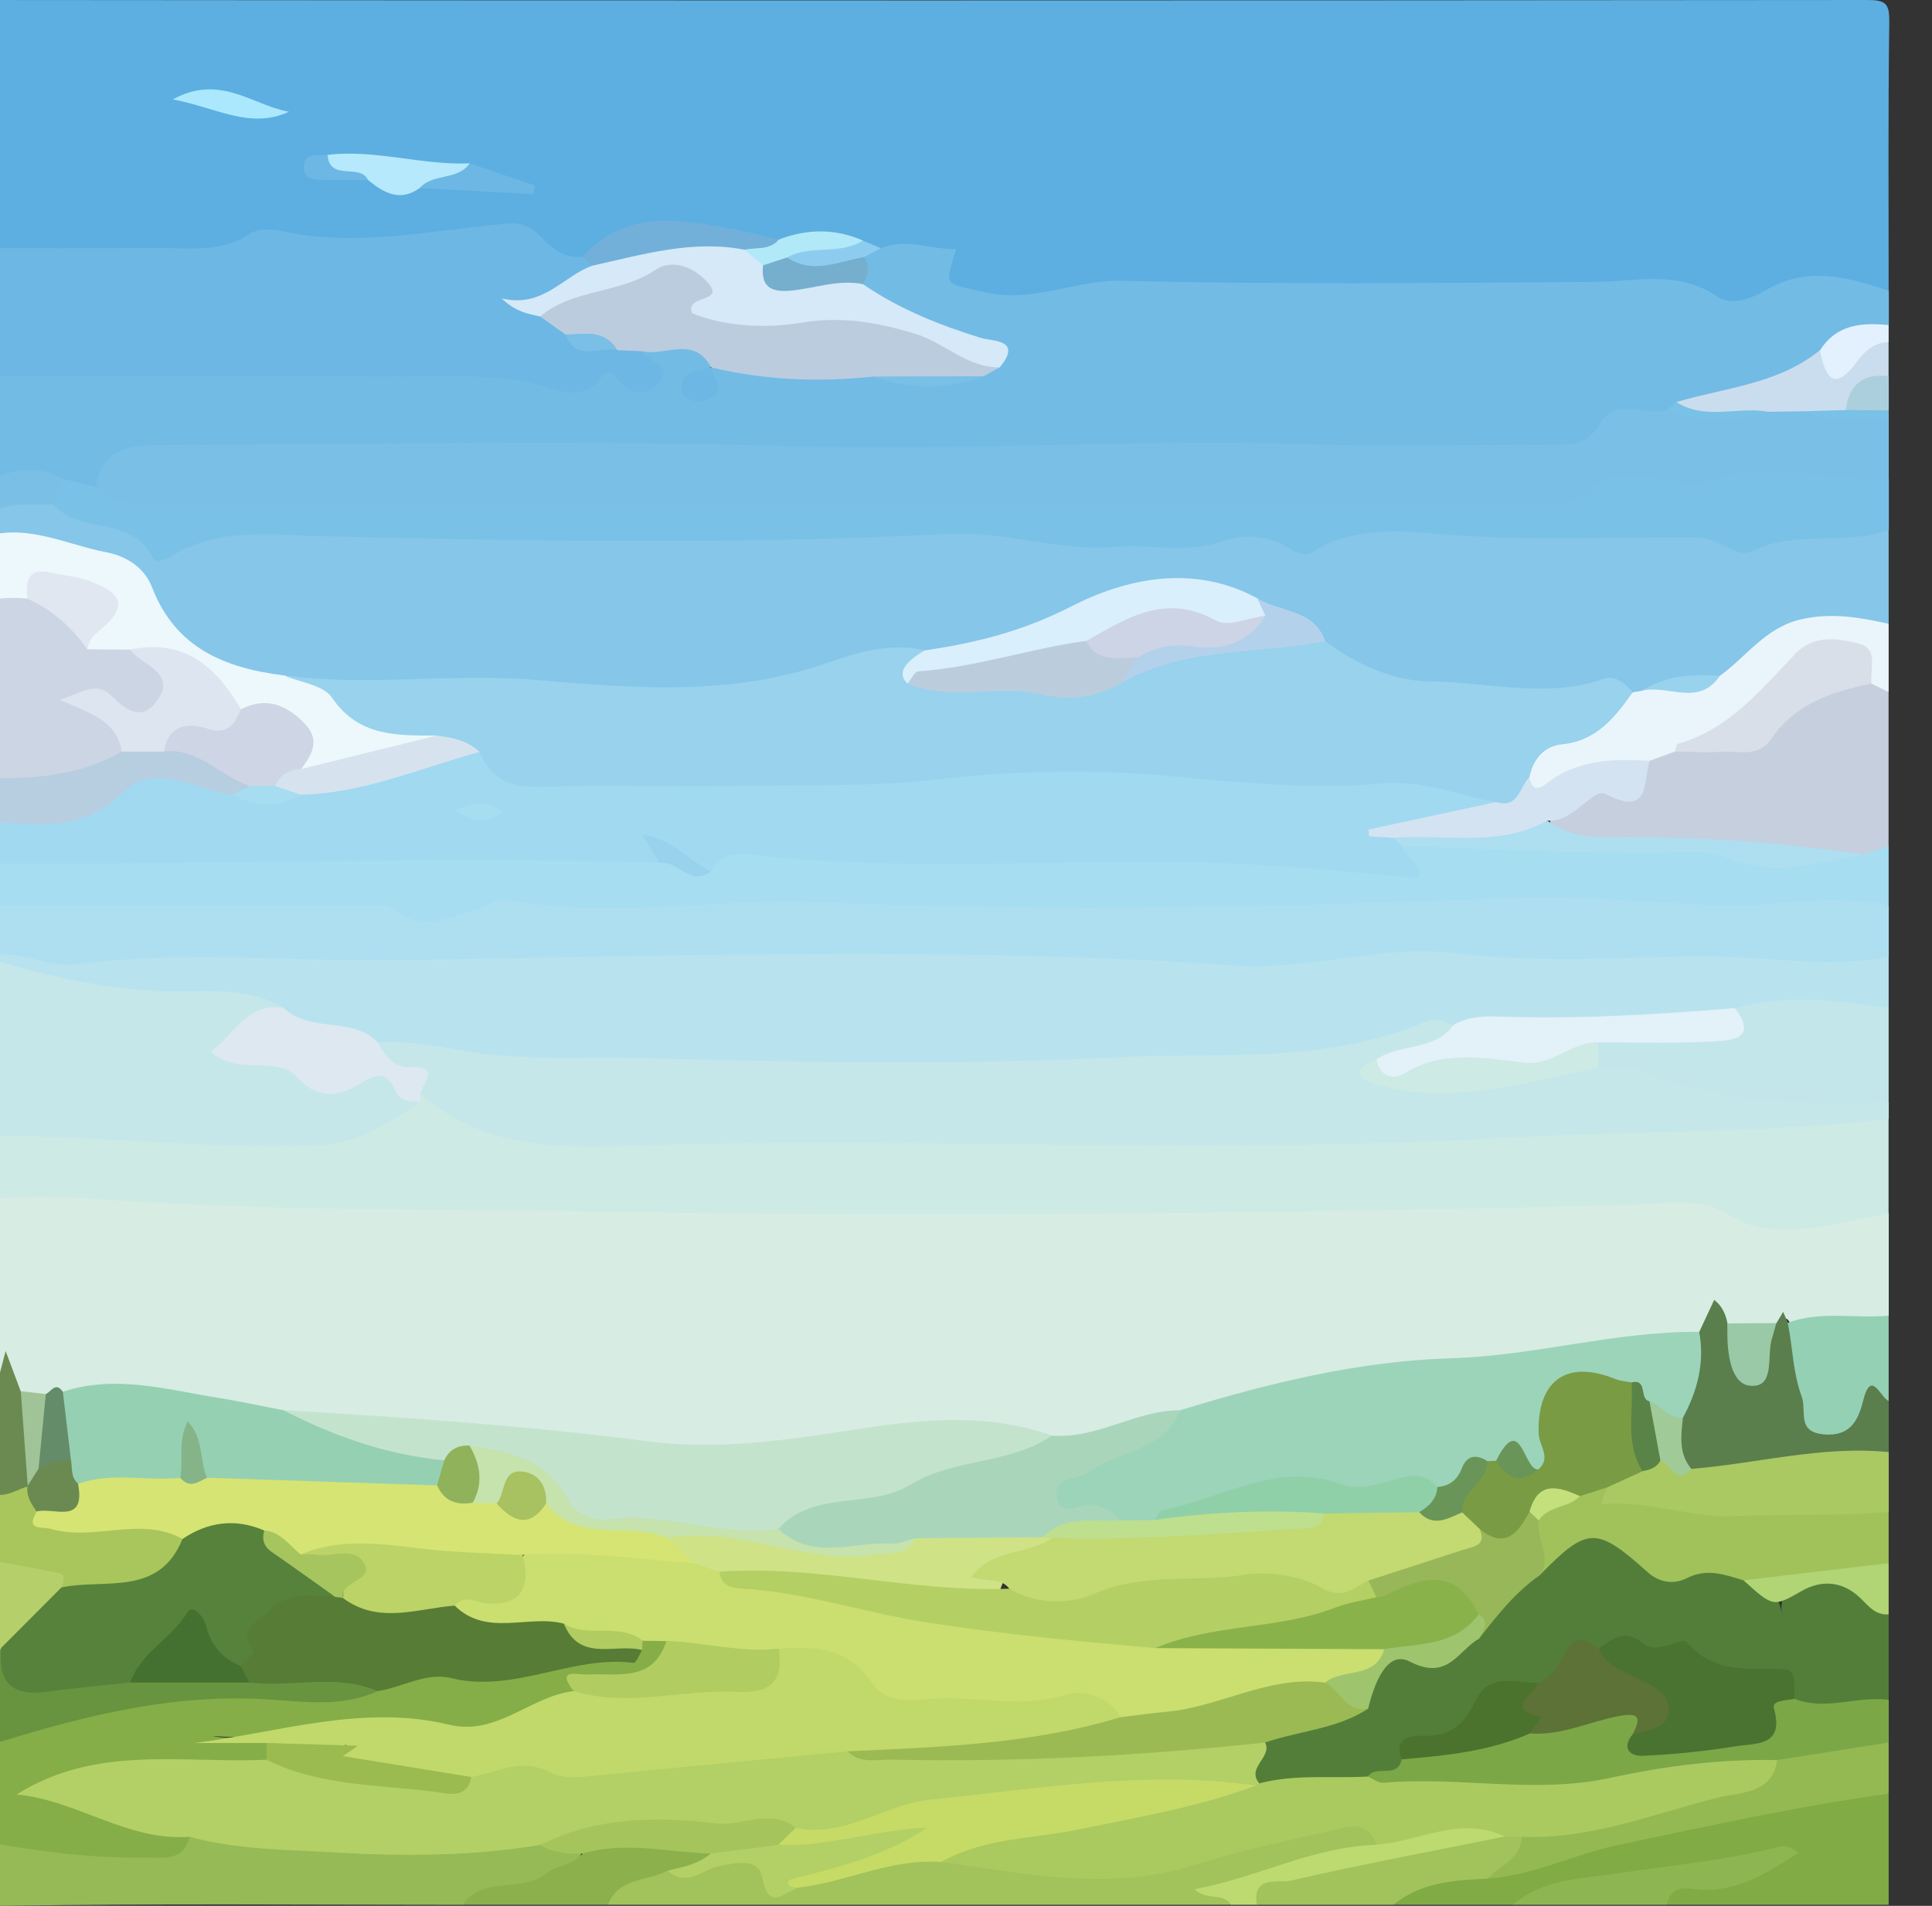 <?xml version="1.0" encoding="UTF-8"?>
<svg id="Layer_1" data-name="Layer 1" xmlns="http://www.w3.org/2000/svg" viewBox="5 0 226 223">
  <rect x="5" y="0" width="226" height="223" fill="#333333" stroke="none"/>
  <defs>
    <style>
      .cls-1 {
        fill: #9bba50;
      }

      .cls-1, .cls-2, .cls-3, .cls-4, .cls-5, .cls-6, .cls-7, .cls-8, .cls-9, .cls-10, .cls-11, .cls-12, .cls-13, .cls-14, .cls-15, .cls-16, .cls-17, .cls-18, .cls-19, .cls-20, .cls-21, .cls-22, .cls-23, .cls-24, .cls-25, .cls-26, .cls-27, .cls-28, .cls-29, .cls-30, .cls-31, .cls-32, .cls-33, .cls-34, .cls-35, .cls-36, .cls-37, .cls-38, .cls-39, .cls-40, .cls-41, .cls-42, .cls-43, .cls-44, .cls-45, .cls-46, .cls-47, .cls-48, .cls-49, .cls-50, .cls-51, .cls-52, .cls-53, .cls-54, .cls-55, .cls-56, .cls-57, .cls-58, .cls-59, .cls-60, .cls-61, .cls-62, .cls-63, .cls-64, .cls-65, .cls-66, .cls-67, .cls-68, .cls-69, .cls-70, .cls-71, .cls-72, .cls-73, .cls-74, .cls-75, .cls-76, .cls-77, .cls-78, .cls-79, .cls-80, .cls-81, .cls-82, .cls-83, .cls-84, .cls-85, .cls-86, .cls-87, .cls-88, .cls-89, .cls-90, .cls-91, .cls-92, .cls-93, .cls-94, .cls-95, .cls-96, .cls-97, .cls-98, .cls-99, .cls-100, .cls-101, .cls-102, .cls-103, .cls-104, .cls-105 {
        stroke-width: 0px;
      }

      .cls-2 {
        fill: #b1cc60;
      }

      .cls-3 {
        fill: #5cafe0;
      }

      .cls-4 {
        fill: #abe8fe;
      }

      .cls-5 {
        fill: #8bb04c;
      }

      .cls-6 {
        fill: #80ab45;
      }

      .cls-7 {
        fill: #eaf5fb;
      }

      .cls-8 {
        fill: #bbccdf;
      }

      .cls-9 {
        fill: #b1e9f9;
      }

      .cls-10 {
        fill: #b8e3ee;
      }

      .cls-11 {
        fill: #bbd367;
      }

      .cls-12 {
        fill: #b7cde0;
      }

      .cls-13 {
        fill: #ecf8fc;
      }

      .cls-14 {
        fill: #c4e3cd;
      }

      .cls-15 {
        fill: #79bfe6;
      }

      .cls-16 {
        fill: #5d7236;
      }

      .cls-17 {
        fill: #a2d1b1;
      }

      .cls-18 {
        fill: #72b0d9;
      }

      .cls-19 {
        fill: #a0c497;
      }

      .cls-20 {
        fill: #4b732d;
      }

      .cls-21 {
        fill: #5a8347;
      }

      .cls-22 {
        fill: #9ec56d;
      }

      .cls-23 {
        fill: #689440;
      }

      .cls-24 {
        fill: #84b488;
      }

      .cls-25 {
        fill: #b5d06b;
      }

      .cls-26 {
        fill: #537e3a;
      }

      .cls-27 {
        fill: #bdda71;
      }

      .cls-28 {
        fill: #ccd5e4;
      }

      .cls-29 {
        fill: #76afcd;
      }

      .cls-30 {
        fill: #c5e7e9;
      }

      .cls-31 {
        fill: #bbcddd;
      }

      .cls-32 {
        fill: #56823c;
      }

      .cls-33 {
        fill: #dde5f1;
      }

      .cls-34 {
        fill: #a9d6bb;
      }

      .cls-35 {
        fill: #d6e3ef;
      }

      .cls-36 {
        fill: #8eccef;
      }

      .cls-37 {
        fill: #a2c25b;
      }

      .cls-38 {
        fill: #799b44;
      }

      .cls-39 {
        fill: #c6db66;
      }

      .cls-40 {
        fill: #d5e9f8;
      }

      .cls-41 {
        fill: #cdd4e5;
      }

      .cls-42 {
        fill: #a8c161;
      }

      .cls-43 {
        fill: #b1d575;
      }

      .cls-44 {
        fill: #72bbe5;
      }

      .cls-45 {
        fill: #e3f1f8;
      }

      .cls-46 {
        fill: #6a8a51;
      }

      .cls-47 {
        fill: #cfe286;
      }

      .cls-48 {
        fill: #cbde70;
      }

      .cls-49 {
        fill: #6db7e4;
      }

      .cls-50 {
        fill: #8ab24b;
      }

      .cls-51 {
        fill: #90d0a9;
      }

      .cls-52 {
        fill: #8db652;
      }

      .cls-53 {
        fill: #9ac9a8;
      }

      .cls-54 {
        fill: #ced5e5;
      }

      .cls-55 {
        fill: #a0cb99;
      }

      .cls-56 {
        fill: #95ba56;
      }

      .cls-57 {
        fill: #d7ece2;
      }

      .cls-58 {
        fill: #8fb25b;
      }

      .cls-59 {
        fill: #b5e9fb;
      }

      .cls-60 {
        fill: #648c68;
      }

      .cls-61 {
        fill: #c1d96a;
      }

      .cls-62 {
        fill: #4a7332;
      }

      .cls-63 {
        fill: #a1d9f1;
      }

      .cls-64 {
        fill: #caddee;
      }

      .cls-65 {
        fill: #a5c55c;
      }

      .cls-66 {
        fill: #98d2ed;
      }

      .cls-67 {
        fill: #94d0b4;
      }

      .cls-68 {
        fill: #94b953;
      }

      .cls-69 {
        fill: #457130;
      }

      .cls-70 {
        fill: #b4d1eb;
      }

      .cls-71 {
        fill: #85ae48;
      }

      .cls-72 {
        fill: #b4cf63;
      }

      .cls-73 {
        fill: #aac963;
      }

      .cls-74 {
        fill: #9bba53;
      }

      .cls-75 {
        fill: #d8dfe9;
      }

      .cls-76 {
        fill: #a7ddf0;
      }

      .cls-77 {
        fill: #cdeae5;
      }

      .cls-78 {
        fill: #5a7f4d;
      }

      .cls-79 {
        fill: #7ca747;
      }

      .cls-80 {
        fill: #95d0b2;
      }

      .cls-81 {
        fill: #577c35;
      }

      .cls-82 {
        fill: #c3e07d;
      }

      .cls-83 {
        fill: #a6c55e;
      }

      .cls-84 {
        fill: #9cd4ba;
      }

      .cls-85 {
        fill: #bddf8e;
      }

      .cls-86 {
        fill: #abcfdd;
      }

      .cls-87 {
        fill: #e0e7f0;
      }

      .cls-88 {
        fill: #c3d971;
      }

      .cls-89 {
        fill: #addff1;
      }

      .cls-90 {
        fill: #79c1e6;
      }

      .cls-91 {
        fill: #a9c65c;
      }

      .cls-92 {
        fill: #d6e473;
      }

      .cls-93 {
        fill: #97b759;
      }

      .cls-94 {
        fill: #d4e3f1;
      }

      .cls-95 {
        fill: #c5cfde;
      }

      .cls-96 {
        fill: #85c6e9;
      }

      .cls-97 {
        fill: #d9effc;
      }

      .cls-98 {
        fill: #dde8f1;
      }

      .cls-99 {
        fill: #e2f1fd;
      }

      .cls-100 {
        fill: #c6e2ad;
      }

      .cls-101 {
        fill: #c3e6ea;
      }

      .cls-102 {
        fill: #aaca60;
      }

      .cls-103 {
        fill: #a1c25a;
      }

      .cls-104 {
        fill: #b3d066;
      }

      .cls-105 {
        fill: #6a9558;
      }
    </style>
  </defs>
  <g id="vcGzal">
    <g>
      <path class="cls-3" d="M.24,29.04C.24,20.21.33,11.38.17,2.56.14.41.59,0,2.74,0c73.57.07,147.13.07,220.7,0,2.14,0,2.59.41,2.56,2.56-.14,10.49-.07,20.98-.07,31.47-1.69,1.03-3.51.73-5.33.5-.99-.13-2.11-.68-2.94-.3-10.18,4.57-20.47-.63-30.77.41-10.18,1.02-20.54.06-30.82.27-10.41.21-20.83-.75-31.25,1.1-3.82.68-8.77,1.21-11.03-4.23-.81-1.95-3.27-1.04-4.99-1.37-1.1-.08-2.12-.47-3.15-.82-3.26-1.52-6.56-.84-9.86-.16-3.05.19-5.67-1.51-8.62-1.94-5.41-.78-9.94,1.27-14.43,3.74-8.54-3.72-17.35-1.26-26.08-1.56-13.07-.44-25.93,2.68-38.95,1.25-2.6-.29-5.36.21-7.49-1.88Z"/>
      <path class="cls-57" d="M.24,164.92v-23.98c4.85-4.46,10.74-3.56,16.44-2.92,2.27.26,4.51.93,6.86.94,41.34.19,82.67,1.69,124.01.98,18.25-.31,36.48-1.78,54.74-.6,1.83.12,3.74.04,5.36.9,3.61,1.91,7.27,1.86,11.13,1.05,2.39-.5,4.93-1.2,7.16.65v11.99c-3.47,2.72-7.44,1.75-11.31,1.57-.72-2.51-1.3-.36-1.94.07-1.7,1.02-3.45.98-5.22.27-.84.05-1.53-3.79-2.57-.07-.21.74-1.13,1.08-1.91,1.38-12.67,1.67-25.31,3.54-38.05,4.51-7.37.56-14.17,3.64-21.42,4.66-3.69.23-6.96,2.07-10.52,2.76-1.81.35-3.61.49-5.41-.05-7.23-1.4-14.52-1.35-21.68.05-12.9,2.52-25.65,1.05-38.56-.11-9.52-.86-18.99-2.42-28.58-2.49-3.52.31-6.76-1.01-10.12-1.7-4.99-1.03-10.1-1.1-15.18-1.1-1.2-.57-2.32-.03-3.46.31-1.05.16-2.03,0-2.93-.56-1.33-1.18-1.59-2.64-1.16-4.3-.41,1.7.18,3.71-1.32,5.14-1.33,1.06-2.75,1.49-4.36.65Z"/>
      <path class="cls-44" d="M108.07,29.05c2.95-1.22,5.84.16,8.79.1-1.46,4.52-1.33,3.94,3.36,5.04,5.63,1.31,10.58-1.48,16.06-1.34,18.42.47,36.86.26,55.29.13,4.88-.03,9.75-1.43,14.34,1.74,1.67,1.15,4.04.16,5.72-.81,4.87-2.81,9.56-1.48,14.32.12v4c-2.21,1.87-5.4,2.05-7.39,4.3-1.81,2.15-4.1,3.31-6.9,3.45-3.69.18-6.55,3.23-10.36,3.02-.8.33-1.6.66-2.45.83-1.13.33-2.53.04-3.39.7-6.27,4.84-13.57,3.58-20.62,3.62-13.95.09-27.9-.14-41.85.06-35.16.5-70.32-.36-105.47-.05-3.74.03-7.32.26-10.22,2.99-1.55,1.28-3.26.99-4.99.53-2.6-.67-5.2-.74-7.83-.01-1.43.39-2.93.72-4.23-.45v-12.99c1.83-1.85,4.21-1.8,6.53-1.8,17.62-.03,35.24-.06,52.87,0,5.89.02,11.67,2.23,17.72.49,1.54-.44,2.11-1.07,2.8-2.09,2.94-1.72,5.75-1.96,8.29.74-.13.64.14-.16.12.48-.02.76-.71,1.16-.77,1.84.25-.64.75-1.06,1.28-1.46,5.95-.02,11.88.65,17.84.48,3.83,1.19,7.72.99,11.62.59.64-.34,1.44-.5,1.63-1.37-3.12-2.03-6.59-3.22-9.96-4.63-1.83-.76-3.56-1.57-4.56-3.41-.42-1.31-.37-2.61.15-3.89.55-.81,1.6-.42,2.27-.95Z"/>
      <path class="cls-96" d="M225.93,62.01v10.99c-.24.23-.54.57-.8.53-7.28-1.24-13,1.76-18.07,6.59-3.53.44-7.06.9-10.55,1.72-.51.03-1.01-.03-1.51-.14-6.76.63-13.52.05-20.27-.04-5.55-.07-10.55-2.07-15.2-5.01-1.56-3.86-5.68-3.91-8.59-5.77-8.06-2.38-15.38-.84-22.76,3.1-4.69,2.51-10.13,3.78-15.69,3.47-3.39-.15-6.64.9-9.74,1.83-12.59,3.77-25.32,2.76-38.08,1.82-2.99-.22-5.97-.27-8.96-.27-5.61,0-11.24.87-16.83-.36-7.61,0-13.32-3.51-17.19-9.87-1.5-2.47-3.3-4.15-6.06-4.65-3.81-.69-7.27-3.32-11.49-1.95-.9.29-1.92-.37-2.4-1.41,1.39-4.61,3.01-5.44,9.58-4.93,3.54,1.38,7.24,2.41,10.68,4.01,2.01.93,3.79,1.04,5.71.2,3.47-1.51,7.13-1.5,10.79-1.33,22.42,1.04,44.84.82,67.27.09,10.21-.33,20.48-.27,30.63,1.54,3.77.67,7.68-.52,11.38-.31,9.62.56,19.09-1.67,28.68-.91,6.64.53,13.29.23,19.94.27,8.44.06,16.87,1.01,25.3-.29,1.52-.23,2.99-.02,4.21,1.07Z"/>
      <path class="cls-10" d="M225.93,111.97v5.99c-1.31,1.2-2.9,1.42-4.56,1.19-4.57-.62-9.09-.1-13.61.48-10.88,1.05-21.81,1.01-32.71,1.62-3.66-.77-6.76,1.29-10.1,2.07-10.6,2.48-21.46,2-32.18,2.4-16.74.64-33.53.38-50.3.09-10.86-.19-21.76-.37-32.49-2.46-4.33-1.21-8.86-1.81-12.88-4.03-1.94-1.01-3.94-1.59-6.18-1.44-7.67.52-15.15-.83-22.58-2.48-2.28-.51-5.17-.5-5.4-3.95,1.24-1.91,3.2-1.63,4.96-1.41,8.41,1.05,16.88.29,25.32.69,11.58.55,23.22-.94,34.87-.81,19.46.22,38.93.22,58.4-.01,9.33-.11,18.59.87,27.89,1.06,5.32.11,10.64.21,15.83-1.39,1.75-.54,3.7-.79,5.44-.3,7.88,2.2,15.8,1.42,23.76.75,7.64-.64,15.26.67,22.9.49,1.38-.03,2.6.49,3.62,1.44Z"/>
      <path class="cls-77" d="M225.93,141.94c-2.92.58-5.81,1.34-8.76,1.69-3.4.41-6.56.62-9.96-1.52-3.41-2.15-7.96-1.19-11.98-1.1-39.84.89-79.68,1.49-119.52.76-18.24-.34-36.52-.08-54.7-1.17-7.05-.42-13.86-1.1-20.78.34v-7.99c4.68-3.34,10.03-2.06,14.99-1.61,7.49.69,14.96.4,22.42.77,5.73.28,10.7-1.6,15.58-4.17.51-.38,1.07-.61,1.7-.71,1.03-.08,2.1.06,2.87.65,5.71,4.38,12.33,4.18,19.04,4.14,23.3-.12,46.61-.41,69.9.06,23.26.47,46.43-1.74,69.66-1.63,3.18.02,6.49-2.36,9.53.49v10.99Z"/>
      <path class="cls-63" d="M.24,100.98v-5c1.26-1.27,2.9-1.88,4.54-1.53,5,1.07,9.24-.12,13.48-3,4.41-2.99,9.22-1.39,13.81.23,2.71,1.16,5.45,1.03,8.19.12,6.13-.27,11.5-3.81,17.65-4.04,1.44-.06,2.85-.83,4.34-.17,2.41,2.1,5.26,2.44,8.34,2.51,22.73.46,45.42-1.12,68.13-1.19,9.22-.03,18.49,1.91,27.75.94,4.15-.43,7.87.05,11.59,1.63.62.26,1.17.62,1.66,1.05,1.22,1.81-.31,2.39-1.47,2.79-2.93,1.02-5.83,2.27-9.06,1.96-.16-.02-.4-.15-.47-.09-.53.47.27.25.29.47.66.37,1.16.88,1.63,1.44,2.01,3.84,1.46,5.3-2.06,4.97-20.98-1.95-42-1.12-63.01-1.13-5.3,0-10.54-1.57-15.84-.47-1.31.28-2.57.14-3.81-.44-1.51-.72-2.74-1.75-3.72-3.1.64,1.87-.21,2.9-1.95,3.45-2.12.63-4.29.68-6.44.54-21.71-1.38-43.41.75-65.12.02-2.95-.1-6.05.37-8.48-1.98Z"/>
      <path class="cls-30" d="M225.93,130.95c-15.17,1.69-30.45,1.35-45.65,2.22-32.15,1.83-64.28.04-96.41.74-10.29.22-20.95,1.71-29.72-5.94-1.51-2.12-5.48-2.21-4.97-6.01,3.84-.25,7.55.61,11.32,1.19,6.3.96,12.74.45,19.1.63,18.59.53,37.23.88,55.79-.06,12.1-.61,24.62.83,36.29-4.13,1.23-.52,2.26-.14,3.32.38-.15,4.65-4.95,2.9-6.89,5.04.53,1.86,2.06,1.4,3.27,1.34,7.27-.38,14.47-1.35,21.63-2.72,3.44-.76,6.55.77,9.73,1.53,5.67,1.36,11.34,2.28,17.19,2,2.17-.1,4.33.13,6.01,1.81v2Z"/>
      <path class="cls-15" d="M16.22,57.01c.56-4.48,3.99-4.94,7.38-4.95,24.61-.07,49.23-.6,73.81.14,20.16.61,40.26-.87,60.4-.23,9.63.3,19.28.05,28.93.06,2.19,0,4.03-.07,5.43-2.48,1.77-3.04,5.18-.94,7.79-1.53,4.06.18,8.07-.21,12.01-1.25,1.41-.24,2.81-.23,4.22,0,3.08,1.47,6.92-.28,9.75,2.26v6.99c-2.35,2.24-5.21,1.92-8.01,1.46-3.66-.6-7.26-.63-10.86.39-1.93.55-3.94.8-5.93.39-3.9-.81-7.51-.27-11.11,1.47-3.56,1.72-7.5,1.3-11.3,1.22-19.08-.39-38.17-.11-57.26-.24-24.23-.17-48.48.27-72.72.25-8.13,0-16.24-.52-24.38-.13-2.98.14-6.91.58-8.14-3.8Z"/>
      <path class="cls-89" d="M225.93,111.97c-7.57,1.41-15.14-.21-22.71-.07-9.36.17-18.6.8-28.13-.38-8.16-1.01-16.94,2.04-25.59,1.45-32.53-2.24-65.11-1.14-97.63-.62-12.67.2-25.4-1.16-38.08.48-3.44.45-6.9-1.98-10.55-.85-1,.86-2,.79-3,0v-5.99c2.12-2.1,4.85-1.93,7.5-1.94,9.64-.05,19.29-.39,28.91.07,15.34.72,30.61-.27,45.92-.61,13.89-.3,27.81.71,41.72.52,13.61-.19,27.25-.5,40.83-.2,11.38.25,22.71-2.06,34.15,0,5.44.98,11.24.48,16.88-.33,3.48-.5,7.01-.2,9.79,2.51v5.99Z"/>
      <path class="cls-49" d="M80.12,41.1c.61,1.28,3.74,1.47,2.01,3.63-1.24,1.55-3.18,1.71-4.7-.16-.53-.65-1.35-1.49-1.99-.58-2.24,3.25-5.1,1.61-7.66.99-5.41-1.32-10.86-.92-16.31-.94-17.08-.04-34.16-.02-51.24-.02v-14.99c7.64,0,15.28.05,22.92-.02,3.76-.04,7.6.67,11.11-1.68.95-.63,2.65-.52,3.9-.25,8.85,1.89,17.53-.2,26.27-.93,1.67-.14,2.9.5,3.96,1.65,1.28,1.4,2.72,2.45,4.75,2.24.69.27,1.26.64,1.3,1.48-1.28,2.26-3.62,3.11-5.7,4.32-.13.08-.38,0-.47.1-.4.43.21.14.26.29,1.27.5,2.34,1.24,3.36,2.06,1.61,1.82,3.81,1.08,5.78,1.33,1,.2,1.91.53,2.45,1.47Z"/>
      <path class="cls-76" d="M225.93,105.97c-6.57-1.5-13.14.19-19.71-.02-8.11-.26-16.24-1.22-24.32-.88-27.14,1.14-54.32,1.57-81.43.53-12.18-.46-24.34,1.98-36.46-.36-.81-.16-1.79.67-2.72.95-3.4,1.03-6.68,3.02-10.3.17-.97-.76-2.89-.38-4.38-.38-15.46-.02-30.92-.01-46.37-.01v-5c27.3.38,54.59-.87,81.89,0,2.38-1.95,3.79,1.83,5.98,1.01.99-2.02,2.84-2.18,4.7-1.97,18.7,2.11,37.46.33,56.18,1.02,7.33.27,14.63,1.12,22,1.71.41-1.87-1.66-2.36-1.98-3.75,5.12-.88,10.31-2.19,15.45-1.19,5.14,1,10.22.88,15.29.37,2.58-.26,5.19-.21,7.29.71,5.12,2.23,9.95.42,14.89-.15,1.37-.47,2.73-.79,4,.24v6.99Z"/>
      <path class="cls-90" d="M16.22,57.01c2.21,1.77,4.8,2.01,7.5,2.01,53.64-.01,107.28-.01,160.93,0,2.21,0,4.51.02,6.1-1.6,3.04-3.1,6.51-1.57,9.87-1.28.95.08,2.11,1.01,2.77.69,7.43-3.57,15.05-.55,22.56-.82v5.99c-5.14,1.89-10.84-.1-16.02,2.52-1.68.85-3.91-1.61-6.42-1.64-10.24-.11-20.47.49-30.76-.46-4.29-.4-9.61-.69-13.96,2.03-1.37.86-2.48-.03-3.66-.68-2.33-1.28-4.94-1.2-7.26-.4-4.14,1.43-8.27.26-12.31.61-6.69.58-12.82-1.87-19.69-1.52-24.28,1.26-48.66.84-72.99.28-6.22-.14-12.14-1.08-17.76,2.27-.69.41-1.89,1.01-2.24.26-2.37-5.02-8.6-2.67-11.64-6.28-.75-1.36.05-2.2,1-2.99l3.99,1Z"/>
      <path class="cls-30" d="M.24,111.97c1,0,2,0,3,0,6.51,2.12,13.15,3.6,19.99,3.97,5.05.28,10.26-.77,14.97,1.99-1.07,2.05-4.17,1.99-4.88,5.02,5.33-.37,9.54,4.72,15.45,1.85,2.59-1.26,3.26,3.1,5.4,4.15-3.66,2.37-7.17,4.84-11.86,5.04-14.05.61-28.03-1.44-42.07-1.05v-20.98Z"/>
      <path class="cls-26" d="M225.93,188.9v9.99c-3.46,2.38-7.08,2.8-10.88.89-1.4-2.29-3.24-3.55-6.11-2.84-1.29.32-2.78.32-3.8-.62-3.71-3.38-8.28-2.36-12.6-2.63-3.48-.36-4.52,3.55-7.39,4.26-3.27.03-6.03.89-7.77,4.02-.83,1.5-2.42,2.2-4.13,2.3-1.65.09-2.76.83-3.43,2.31-1.3,2.19-3.66,2.09-5.72,2.66-3.85.27-7.7.87-11.57.32-3.2-1.91-1.21-3.97-.18-6.01,2.98-3.15,7.92-2.08,10.96-5.08,2.35-3.26,4.06-7.49,9.63-4.61,1.06.55,2.57-2.22,4.13-3.13,1.79-3.29,4.52-5.68,7.43-7.92,5.26-5.29,7.69-5.57,13.64-1.27,1.47,1.06,2.91,1.44,4.63,1.22,2.18-.28,4.31-.1,6.28,1,1.84,1.37,4.1,2.38,4.37,5.11-.31-2.92,1.54-4.05,3.92-4.59,4.16-.95,6.44,1.77,8.6,4.63Z"/>
      <path class="cls-71" d="M.24,214.88v-9.99c1.79-2.14,4.26-2.94,6.83-3.7,10.36-3.06,20.89-4.35,31.69-3.82,3.25.16,6.61.57,9.75-.86,3.74-1.43,7.58-1.67,11.6-1.71,6.32-.06,12.64-.87,18.77-2.67.39-.39.84-.69,1.34-.91,1.11-.33,2.15-.26,3.05.55-.8,4.96-2.78,6.32-9.19,5.34-1.81-.28-1.91.2-2.08,1.45-4.91,3.82-10.26,5.73-16.62,4.57-8.17-1.49-16.35.78-25.59-.02,2.82.63,4.64-.42,6.39.47.56.65.66,1.38.41,2.17-2.02,2.37-4.82,1.71-7.38,1.8-5.9.2-11.89-.54-18.13,1.84,5.7,1.54,10.92,3.11,16.04,4.98,1.52,2.41-.21,3.76-1.98,3.9-8.51.64-17.15,1.67-24.9-3.4Z"/>
      <path class="cls-95" d="M225.93,98.98l-3.01,1c-5.67-.38-11.35.96-17.06-.85-4.1-1.3-8.55.09-12.84-.14-2.3-.13-4.68.21-6.67-1.37-.55-4.5,3.5-5.18,6.02-5.87,2.48-.67,3.97-1.71,5.22-3.64.99-.87,2.13-1.38,3.44-1.5,5,.2,9.52-.35,13.42-4.35,2.17-2.22,5.45-3.75,9.03-3.21,1.11.27,1.7,1.2,2.44,1.94v17.98Z"/>
      <path class="cls-56" d="M.24,214.88c7.19,1.49,14.43,2.57,21.78,2.47,1.96-.02,4.46.52,5.15-2.43,1.75-1.29,3.8-1.13,5.73-.92,11.5,1.26,23.01,1.23,34.52.33,1.92.55,3.95.81,5.59,2.11-.36,4.99-4.66,4.41-7.76,5.31-1.96.57-4.24-.3-6.09,1.13-17.98,0-35.95-.17-53.93.12-4.24.07-5.85-.88-5.02-5.12.19-.96.03-1.99.03-2.99Z"/>
      <path class="cls-28" d="M.24,90.98v-19.98c1.9-2.53,4.5-2.77,7.33-2.26,3.55.7,6.03,3.13,8.57,5.43,1.31.51,2.77.3,4.07.84.63.2,1.22.48,1.75.86,2.28,1.62,4.3,3.61,2.43,6.49-1.98,3.04-4.62,2.47-7.09.28,1.54,1.94,3.97,3.68,1.48,6.55-5.85,4.09-11.99,5.18-18.55,1.79Z"/>
      <path class="cls-6" d="M225.93,209.88v12.99h-25.96c-1.2-3.35,1.63-3.14,3.26-3.21,2.35-.1,4.54-.55,5.98-1.15-8.49,1.92-17.98,2.33-27.21,4.36h-13.98c.21-3.41,3.14-3.32,5.34-4.04,1.72-.56,3.55-.72,5.36-.73,8.42-1.55,16.72-3.68,25.01-5.77,7.32-1.84,14.53-4.06,22.2-2.45Z"/>
      <path class="cls-37" d="M149.04,222.87h-72.9c0-4.52,3.61-4.24,6.51-4.9,1.83.33,3.58-.16,5.3-.68,2.87-.88,5.59-1.11,7.39,1.86,1.1,1.82,2.26.4,3.42.35,5.5-1.29,10.81-3.51,16.62-3.08,11.69,1.69,23.31,3.04,34.73-1.78,3.64-1.54,7.75-1.82,11.71-2.13,2.1-.17,4.52-.16,4.65,3.02-.2.44-.43,1-.88,1.12-6.08,1.6-11.92,4.2-17.95,4.62-.97-.45-.55.67-.33.04.06-.18.2-.13.48-.06.9.2,1.48.61,1.27,1.65Z"/>
      <path class="cls-101" d="M225.93,128.95c-10.05.37-19.99.04-29.52-3.82-1.29-.52-2.95-.14-4.43-.18-.87-.85-.92-1.83-.49-2.9,3.26-2.97,7.31-1.03,10.94-1.75,2.02-.4,4.46.33,5.51-2.33,6-1.67,11.99-.97,17.99-.01v10.99Z"/>
      <path class="cls-103" d="M208.95,184.91c-2.18-.66-4.27-1.46-6.64-.25-1.48.75-3.17.55-4.58-.71-6.01-5.39-7.04-5.35-12.62.36-1.39-2.22-2.02-4.54-.96-7.09,1.25-1.94,3.45-2.4,5.29-3.45,1.11-.49,2.25-.77,3.46-.37,8.7,2.42,17.6,2.22,26.5,2.09,2.28-.03,4.68-.55,6.53,1.42v5.99c-5.49,2.14-11.16,2.73-16.98,2.01Z"/>
      <path class="cls-13" d="M20.2,76.01c-1.66-.01-3.31-.02-4.97-.03-.25-.24-.35-.53-.45-.83-.63-1.88,3.47-3.35.44-5.45-2.46-1.7-4.72-.64-7.01.35-2.73-.32-5.36.24-7.97.95v-6.99c.55-.6,1.15-1.08,2.04-.86,5.31-2.23,10.15.51,15.16,1.47,2.44.47,4.48,1.85,5.34,4.08,2.74,7.14,8.53,9.46,15.38,10.32,3.38.5,6.71,1.28,9.3,3.63,2.58,2.33,6.57.7,8.91,3.44-.05.5-.13,1.22-.56,1.29-4.96.9-9.44,3.85-14.68,3.52-.56-.3-1.31-.59-1.27-1.31.3-5.08-3.11-5.73-6.94-5.91-3.97-3-7.33-7.01-12.72-7.66Z"/>
      <path class="cls-79" d="M165.01,207.87c.93-1.43,3.49.33,3.95-2.01.3-.83,1-1.7,1.7-1.58,4.81.82,8.68-2.55,13.22-2.85,3.23.13,6.07-1.6,9.2-1.93,2.22-.24,4.5-.61,4.69,2.68,4.19,2.34,10.83,1.4,13.25-2.1,1.1-1.59,2.03-2.54,3.9-1.3,3.66,1.43,7.35-.37,11.02.11v5c-3.65,3.98-8.67,2.77-13.18,3.49-5.14.17-10.37.6-15.23,1.86-8.89,2.31-17.81.49-26.66,1.36-2.25.22-4.73-.04-5.85-2.73Z"/>
      <path class="cls-78" d="M203.77,155.85c.58-1.25,1.17-2.5,1.75-3.75.88.65,1.35,1.63,1.56,2.76,1.16,1.16,1.59,2.78,2.58,4.43,1.15-1.69,1.56-3.53,3.14-4.47.26-.44.53-.88.79-1.32l.55,1.27c2.91,2.13,2.14,5.64,3.14,8.49.98,2.8,2.09,3.24,3.81.67,1.65-2.48,3.22-4.17,4.85-.01v5.99c-.63.54-1.27,1.27-2.09,1.3-6.79.25-13.41,2.23-20.25,1.98-3.3-1.26-3.43-3.97-3.14-6.87,1.46-3.37,1.82-7.1,3.32-10.47Z"/>
      <path class="cls-7" d="M200.93,87.94c-.98.36-1.97.71-2.95,1.07-3.77,2.02-8.24,1.95-12.02,4.04-1.36.76-2.53-.06-2.94-1.64-.29-2.25.68-4.17,2.61-4.86,3.76-1.35,6.65-4.18,10.35-5.54.34-.06.68-.12,1.02-.17,2.96-1.11,6.38.23,9.17-1.75,3.13-2.25,5.34-5.67,9.53-6.63,3.56-.81,6.86-.22,10.23.53v7.99c-.67-.33-1.34-.66-2.01-.99-3.61-4.03-7-4.71-9.73-.53-3.35,5.13-8.06,6.91-13.27,8.47Z"/>
      <path class="cls-73" d="M202.85,171.87c7.7-.62,15.27-2.75,23.09-1.96v6.99c-6.02.52-12.08.23-18.11.5-4.92.22-9.95-1.85-15.14-1.4-.81.07.18-1.29.33-1.99.33-1.95,2.06-2.26,3.44-2.99.82-.36,1.68-.63,2.58-.68,1.66-.48,2.04,2.27,3.82,1.53Z"/>
      <path class="cls-68" d="M212.9,205.94c4.34-.68,8.69-1.37,13.03-2.05v5.99c-10.65,1.45-21.14,3.8-31.65,6-5.16,1.08-9.95,3.6-15.3,3.93.11-2.92,2.65-4.03,4.31-5.8,8.44-1.74,16.87-3.56,25.12-6.07,1.57-.48,3.28-.67,4.48-2Z"/>
      <path class="cls-23" d="M49.18,197.87c-4.45,2.06-9.18,1.13-13.72.92-11.41-.54-22.11,2.37-32.78,5.76-.77.25-1.63.23-2.45.34,0-3.33,0-6.66,0-9.99,1.59-1.31,3.01-3.08,5.46-1.92,1.63,2.71,4.05,3.49,7.07,3.01,2.73-.44,5.46-.89,8.25-.59,4.45-.54,8.89-.13,13.34-.05,3.42-.62,6.88-.57,10.3-.25,1.85.17,4.11.07,4.52,2.77Z"/>
      <path class="cls-91" d="M.24,181.91v-7.99c.78-.83,1.59-1.62,2.87-1.48,1.44.41,2.89.79,4.4.87.44.09.83.28,1.19.54.8.78,1.24,1.8,1.88,2.68,2.52,1.98,5.38.88,8.12.93,2.89.06,6.1-.77,7.97,2.56-1.1,4.93-2.88,6.62-7.53,6.77-2.13.07-4.29.54-6.42-.08-3.8-2.52-8.96-1.51-12.47-4.8Z"/>
      <path class="cls-12" d="M.24,90.98c6.53.21,13.05.37,19-3.02,1.31-1.25,2.87-1.71,4.65-1.47,4.4.12,8.16,1.49,10.59,5.45-.22,1.52-1,1.83-2.28,1.05-4.27-.57-9.17-3.82-12.68-.37-5.98,5.87-12.72,3.23-19.28,3.36v-5Z"/>
      <path class="cls-67" d="M225.93,163.92c-1.01-.42-2.05-3.85-3.01.06-.59,2.38-1.61,4.13-4.61,3.85-3.19-.3-1.94-2.76-2.55-4.41-1.04-2.81-1.05-5.77-1.63-8.64,3.85-1.44,7.87-.46,11.8-.84v9.99Z"/>
      <path class="cls-37" d="M183.02,214.92c-.13,2.63-2.56,3.37-4.04,4.9-3.89.18-7.77.41-10.98,3.06h-15.98c-.76-.62-1.82-1.32-.52-2.23,1.2-.85,2.61-1.46,4.09-1.7,8.43-1.41,16.53-4.52,25.16-4.93.89-.02,1.68.2,2.27.91Z"/>
      <path class="cls-25" d="M.24,181.91c3.93.72,7.86,1.37,11.77,2.2.72.15.42,1.04.18,1.64-.88,3.8-3.19,6.18-7.02,7.04-1.1,1.97-2.93,2.24-4.93,2.12v-12.99Z"/>
      <path class="cls-52" d="M181.99,222.87c3.42-3,8.06-3.06,11.99-3.64,6.48-.97,13.01-1.55,19.39-3.2.56-.14,1.23.16,2.01.75-3.4,2.22-6.78,4.42-11.06,4.34-1.77-.03-3.73-.92-4.35,1.76h-17.98Z"/>
      <path class="cls-5" d="M83.12,218.87c-2.35,1.29-5.76.73-6.99,4h-16.98c2.38-3.47,6.86-1.32,9.77-3.68,1.18-.95,3.12-.94,4.23-2.3,4.2-3.12,11.31-3.21,15.38-.2-1.18,2.27-3.13,2.62-5.41,2.18Z"/>
      <path class="cls-64" d="M216.01,48.12c-1.38.02-2.77.04-4.15.06-3.12.71-6.28.21-9.42.29-.88.02-1.66-.23-1.34-1.43,5.72-1.69,11.9-2.08,16.79-6.07,1.65.81,3.08.59,4.51-.64,1-.86,2.24-1.49,3.52-.32v4c-1.78,1.53-3.27,3.42-5.47,4.46-1.49-.07-3.02.36-4.45-.36Z"/>
      <path class="cls-27" d="M181.02,214.89c-8.36,1.68-16.74,3.25-25.05,5.16-1.38.32-4.54-.68-3.94,2.83h-3c-.94-1.49-2.88-.42-4.29-1.83,7.36-1.36,13.86-4.99,21.25-5.19,3.45-3.69,7.98-3.48,12.43-3.32,1.26.04,2.67.55,2.6,2.36Z"/>
      <path class="cls-43" d="M208.95,184.91c5.66-.67,11.32-1.34,16.98-2.01v5.99c-1.76.14-2.56-1.3-3.67-2.23-2.02-1.68-4.27-1.76-6.47-.52-3.35,1.89-3.31,1.96-6.84-1.23Z"/>
      <path class="cls-15" d="M2.28,63.14c-.68.29-1.36.58-2.04.86,0-2.33,0-4.66,0-6.99,3.96-.76,7.76-3.48,11.98-1-.33,1-.66,1.99-1,2.99-3.52.22-7.68-.95-8.94,4.14Z"/>
      <path class="cls-17" d="M3.11,172.85c-.96.35-1.92.71-2.87,1.06,0-3,0-5.99,0-8.99,1.3-.35,2.6-.7,3.91-1.05,1.88,3.25,2.1,6.31-1.03,8.98Z"/>
      <path class="cls-99" d="M225.93,40.03c-1.61.03-2.75.98-3.6,2.15-2.63,3.64-3.79,2.28-4.43-1.19,1.92-3.04,4.88-3.27,8.03-2.95v2Z"/>
      <path class="cls-86" d="M220.91,47.98c.37-2.98,2.01-4.34,5.03-3.96v4c-1.68.75-3.36.8-5.03-.04Z"/>
      <path class="cls-90" d="M220.91,47.98c1.68.01,3.35.03,5.03.04v1c-3.3-.39-6.75.91-9.92-.9,1.63-.05,3.26-.1,4.89-.14Z"/>
      <path class="cls-18" d="M74.29,31.09c-.38-.35-.76-.7-1.15-1.05,5.08-5.61,11.42-4.39,17.72-3.22,1.76.33,3.49.8,5.24,1.21-.12,2.7-2.44,2.07-3.98,2.64-4.91.19-9.93-.88-14.69,1.39-1,.48-2.29,0-3.14-.98Z"/>
      <path class="cls-59" d="M43.32,18.12c5.6-.67,11.05,1.24,16.62.99-.61,3.67-4.12,1.46-5.84,2.89-2.32,1.66-4.21.57-6.04-.93-.98-.87-2.18-.44-3.29-.54-1.63-.14-2.58-.64-1.45-2.42Z"/>
      <path class="cls-4" d="M25.22,11.63c5.55-3.05,9.38.73,13.58,1.44-4.53,2.11-8.51-.49-13.58-1.44Z"/>
      <path class="cls-49" d="M54.1,22c1.55-1.77,4.44-.84,5.84-2.89,2.54.86,5.08,1.73,7.62,2.59-.06.34-.11.69-.17,1.03-4.43-.24-8.86-.49-13.29-.73Z"/>
      <path class="cls-9" d="M92.11,29.22c1.36-.31,2.93.09,4-1.19,3.29-1.27,6.56-1.31,9.82.11-1.37,4.1-5.52,1.46-7.84,3.26-1.26.24-2.51.62-3.83.44-1.34-.36-2.37-.98-2.15-2.63Z"/>
      <path class="cls-36" d="M97.08,30.12c2.75-1.54,6.14-.23,8.84-1.97.71.3,1.43.6,2.14.9-.67.34-1.33.69-2,1.03-3.82,3.32-6.2,3.33-8.99.03Z"/>
      <path class="cls-49" d="M43.32,18.12c.22,3.16,3.81.93,4.74,2.96-1.6,0-3.2.01-4.8-.03-1.1-.03-2.6.13-2.71-1.3-.14-1.93,1.54-1.58,2.77-1.63Z"/>
      <path class="cls-84" d="M203.77,155.85c.66,3.6-.21,6.91-1.92,10.06-1.89,1.4-3.17-.03-4.56-.98-.56-.56-1.1-1.21-.99-2,.21-1.57-.59-.24-.88-.34-1.01.26-1.96-.06-2.93-.21-3.89-.59-5.33.63-5.75,4.63-.19,1.84.95,4.05-1.34,5.37-1.73.49-3.14-1.59-4.94-.61-.42.16-.85.27-1.28.36-2.54.13-3.82,3.44-6.72,2.69-8.98.48-18.07-.93-26.9,1.73-1.91.57-3.74,1.3-5.47,2.31-1.26.42-2.54.42-3.82.15-1.71-.5-3.25-1.5-5.2-1.27-1.6.19-3.01-.53-3.46-2.16-.53-1.94.79-3.05,2.28-3.92,4.26-2.48,9.09-3.81,13.17-6.65,10.38-3.18,20.85-5.76,31.81-6.09,9.69-.29,19.14-3.17,28.9-3.08Z"/>
      <path class="cls-14" d="M38.13,165c14.33.84,28.65,1.83,42.9,3.67,7.78,1,15.52-.1,23.21-1.29,7.98-1.23,15.94-2.23,23.81.6-.79,3.79-4.23,3.57-6.87,4.42-8.26,2.65-16.68,4.78-24.91,7.55-7.23,1.54-14.27-1.22-21.47-.97-1.94.07-3.83-1.36-4.91-3.04-2.19-3.43-5.41-4.61-9.17-4.92-1.53-.1-2.86.71-4.32.96-5.81.44-10.92-1.97-16.08-4.08-1.2-.49-2.39-1.23-2.2-2.89Z"/>
      <path class="cls-80" d="M38.13,165c5.94,3.05,12.15,5.24,18.84,5.87.9,1.7.16,2.9-1.18,3.92-2.3,1.17-4.83,1.26-7.24.91-6.03-.86-12.15-.46-18.14-1.5-.45-.17-1.07-.29-1.26-.68-1.45-3.01-2.39-.64-3.46.31-3.69,1.45-7.51.78-11.29.73-1.58-.31-2.2-1.47-2.54-2.87-.03-2.95-1.49-5.99.49-8.84,6.09-2.02,12.05-.28,18.02.68,2.6.42,5.17.98,7.75,1.47Z"/>
      <path class="cls-34" d="M96.05,178.88c4.17-4.63,10.66-2.23,15.48-5.18,5.04-3.09,11.52-2.32,16.53-5.72,5.28.41,9.8-2.98,15.01-2.97-1.92,4.78-7.16,4.66-10.6,7.18-1.34.98-4.26.49-3.87,2.97.41,2.53,2.64.79,4.08.92,1.35.13,2.5.75,3.38,1.81-2.73,2.33-6.61,1.3-9.47,3.27-4.75.18-9.48.64-14.23.8-3.97.34-7.94.6-11.92.35-2.17-.14-4.47-.32-4.38-3.43Z"/>
      <path class="cls-46" d="M3.11,172.85c1.35-2.88.55-6,1.03-8.98.45-1.71.9-3.42,1.52-5.78.74,1.97,1.25,3.33,1.76,4.69,2.1,3.58,2.96,7.26.82,11.15-1.9.54-4.08,2.4-5.14-1.08Z"/>
      <path class="cls-53" d="M212.79,154.82c-.18.63-.35,1.27-.54,1.9-.59,2.03.42,5.72-2.55,5.42-2.21-.22-2.66-3.75-2.64-6.3,0-.33,0-.66,0-.99,1.9-.01,3.81-.03,5.71-.04Z"/>
      <path class="cls-60" d="M12.35,162.84c.32,2.68.64,5.35.95,8.03-1.3,1.11-2.59,2.28-4.4.9.34-2.91-1-6.1,1.46-8.65.64-.3,1.14-1.48,1.99-.28Z"/>
      <path class="cls-19" d="M10.36,163.12c-.28,2.91-.57,5.82-.85,8.73.32,1.16.41,2.16-1.29,2.04,0,0,.03.04.03.04-.27-3.72-.55-7.43-.82-11.15.98.11,1.95.23,2.93.34Z"/>
      <path class="cls-8" d="M71.14,39.14c-.99-.7-1.97-1.41-2.96-2.11,3.56-5.17,9.77-4.8,14.8-6.77,2.48-.97,5.79.16,6.37,3.8.26,1.65,1.02,1.71,2.32,1.67,3.45-.1,6.88.15,10.35,0,7.48-.32,13.86,3.22,19.92,7.26-.62.34-1.24.68-1.86,1.03-4.32.82-8.64.77-12.97.04-6.38.69-12.71.41-18.97-1.08h.03c-1.94-3.76-5.36-1.27-8.04-1.88-.97-.04-1.94-.08-2.92-.13-1.75-1.51-4.32-.29-6.07-1.83Z"/>
      <path class="cls-40" d="M121.94,42.99c-3.87.03-6.54-2.96-9.98-3.97-4.35-1.28-8.43-2.07-13.38-1.24-3.58.61-8.59.53-12.63-1.13-.83-2.19,3.81-1.21,1.96-3.45-1.5-1.83-4.17-3.01-6.22-1.63-4.18,2.82-9.62,2.19-13.51,5.46-1.4-.32-2.85-.51-4.5-2.12,4.86,1.18,7.18-2.61,10.6-3.82,5.87-1.3,11.69-3.06,17.82-1.87.72.61,1.43,1.22,2.15,1.82,1.92,1.5,4.07,1.67,6.41,1.31,1.82-.28,3.83-1.17,5.29.9,4.23,2.91,8.92,4.78,13.8,6.29,1.31.41,4.94.14,2.19,3.45Z"/>
      <path class="cls-29" d="M105.95,33.25c-2.95-.61-5.75.55-8.62.77-2.39.18-3.31-.67-3.07-2.97.94-.31,1.88-.62,2.82-.93,3,2.04,5.99.45,8.99-.03.71,1.08.51,2.13-.12,3.17Z"/>
      <path class="cls-49" d="M88.14,42.98c.39,1.41,1.99,3.1-.66,3.88-1.14.34-2.66-.1-2.74-1.33-.15-2.21,1.96-2.11,3.43-2.54,0,0-.03,0-.03,0Z"/>
      <path class="cls-15" d="M107.11,44.06c4.32-.01,8.64-.03,12.97-.04-4.32,1.65-8.64,1.58-12.97.04Z"/>
      <path class="cls-90" d="M201.11,47.05c3.4,2.17,7.2.48,10.75,1.13-3.99,1.24-7.96,1.49-11.91-.17.38-.32.77-.64,1.15-.96Z"/>
      <path class="cls-66" d="M195.98,81.02c-2.08,2.92-4.21,5.66-8.23,6.07-2.12.21-3.4,1.71-3.84,3.83-.81,1.62-.02,5.37-3.89,2.93-4.41-.71-8.33-2.62-13.3-2.18-8.3.74-16.77-.11-25.2-.89-8.72-.8-17.89-.63-26.72.41-7.81.92-15.55.6-23.32.76-7.63.16-15.28-.16-22.91.12-3.56.13-6.1-.66-7.47-4.09-1.8-.3-3.88.16-5-1.91-4.6-.03-9.11.2-12.27-4.45-1-1.47-3.72-1.77-5.65-2.6,9.78,1.33,19.57-.29,29.44.53,11.24.94,22.77,1.97,34.03-1.95,3.45-1.2,7.52-2.49,11.55-1.5.63,1.05-1.65,2.13.06,3.17,7.58-.45,15.21,1.59,22.7-.71,6.38-4.24,13.92-3.32,20.94-4.72,1.09-.22,2.29.28,3.14,1.2,3.61,2.71,8.04,4.65,12.14,4.68,6.77.04,13.66,2.09,20.43-.3,1.31-.46,2.5.53,3.38,1.6Z"/>
      <path class="cls-97" d="M111.16,79.99q-1.8-1.68,2.02-3.89c5.94-.86,11.45-2.24,17.06-5.11,6.5-3.34,14.35-5.03,21.81-1,.84.64,1.76,1.25.86,2.49-1.69,1.14-3.85,2.13-5.54,1.49-5.57-2.1-10.26.37-15.13,2.18-6.84,2.27-13.9,3.37-21.07,3.85Z"/>
      <path class="cls-70" d="M153.02,72.04c-.32-.69-.65-1.37-.97-2.06,2.66,1.69,6.66,1.24,7.98,5.05-8.01,1.56-16.53.62-23.96,4.96-.75-1.71.38-2.82,1.28-4,1.84-1.59,4.13-2.27,6.39-1.88,3.49.62,6.4-.46,9.29-2.08Z"/>
      <path class="cls-66" d="M206.17,79.09c-2.47,3.68-6.16.93-9.18,1.75,2.83-1.79,5.96-2.02,9.18-1.75Z"/>
      <path class="cls-45" d="M207.94,117.97c2.79,3.67-.5,3.76-2.55,3.88-4.46.26-8.94.11-13.41.12-2.08,2.79-5.18,3.3-8.3,3.43-4.58.19-9.13.3-13.68,1.15-1.43.27-4.72,1.38-3.98-2.59,2.73-1.93,6.77-.92,8.98-4.01,1.8-1.08,3.78-1.07,5.77-1,9.08.31,18.13-.26,27.17-.99Z"/>
      <path class="cls-98" d="M54.17,128.95c-1.16-.04-2.35,0-2.92-1.34-1.04-2.42-2.3-1.9-4.24-.75-2.45,1.45-4.78,1.9-7.39-.91-2.32-2.5-6.85.03-9.97-2.9,2.71-1.95,4.15-5.78,8.55-5.11,3.07,2.97,7.97.93,10.99,4.02.82,1.47,1.86,2.99,3.64,2.89,3.74-.2,1.77,1.72,1.33,3.12,0,.33,0,.66,0,.99Z"/>
      <path class="cls-94" d="M180.02,93.85c2.63.79,2.73-1.77,3.89-2.93.21,1.32.82,1.67,1.94.79,3.61-2.84,7.83-2.95,12.13-2.69-.82,2.41.16,6.62-5.18,3.88-1.46-.75-3.78,3.43-6.8,3.11-3.31,4.25-8.19,1.95-12.3,2.78-1.71.34-3.86-.02-5.7-.76l-2.83-.17c-.03-.27-.07-.53-.1-.8,4.98-1.07,9.96-2.14,14.94-3.21Z"/>
      <path class="cls-89" d="M168.01,98.03c6.02-.49,12.28,1.17,17.99-2.02,2.51,1.98,5.47,2,8.46,1.97,9.54-.09,19.03.6,28.47,2-5.2.91-10.27,2.73-15.69.44-2.48-1.05-5.41-.67-8.23-.65-10,.08-20-.47-30-.79-.33-.32-.67-.64-1-.96Z"/>
      <path class="cls-35" d="M56.09,86.07c1.83.22,3.6.58,5.01,1.91-6.92,1.87-13.58,4.86-20.91,5-1.56.98-2.5.15-3.3-1.12.35-2,1.25-3.04,3.37-1.89,5.28-1.3,10.56-2.6,15.83-3.9Z"/>
      <path class="cls-66" d="M88.11,101.98c-2.35,1.8-3.87-1.37-5.98-1.01-.59-.95-1.17-1.91-2.04-3.33,3.61.52,5.48,3.06,8.02,4.33Z"/>
      <path class="cls-76" d="M58.22,94.77c1.8-.73,3.58-1.25,5.73.22-2.33,1.49-4.05,1.04-5.73-.22Z"/>
      <path class="cls-76" d="M37.19,91.98c1,.33,2,.67,3,1-2.66,1.53-5.32,1.51-7.98.01.66-.34,1.32-.67,1.98-1.01,1-.89,2-.84,3.01-.01Z"/>
      <path class="cls-77" d="M166.02,123.96c.36,2.06,1.92,2.45,3.3,1.61,4.47-2.72,9.28-1.79,13.89-1.23,3.47.42,5.63-2.52,8.78-2.37,0,.99,0,1.99,0,2.98-8.61,1.62-17.15,4.51-26.03,1.93-2.56-.74-2.44-2,.07-2.92Z"/>
      <path class="cls-15" d="M71.14,39.14c2.22-.04,4.61-.66,6.07,1.83-2.07-.44-4.84,1.42-6.07-1.83Z"/>
      <path class="cls-104" d="M68.15,215.88c-7.89,1.3-15.87,1.35-23.79.88-5.73-.34-11.56-.3-17.18-1.84-7.29.55-13.17-4.3-20.23-4.95,9.29-5.88,19.45-3.61,29.25-4.07,5.85-.95,11.21,2.03,17,2.1,2.56.03,4.84.41,6.92-1.34,1.45-.83,3.05-1.64,4.66-1.48,12.87,1.24,25.57-.77,38.32-1.78.49-.04.98.1,1.48.16,9.35,1.39,18.72,1.39,28.04.08,5.91-.83,11.84-.58,17.76-.98.99-.07,1.93.41,2.61,1.22.87,1.75-2.26,2.94-.67,4.79-.28.54-.69.94-1.23,1.21-7.52.81-15.08-.58-22.64.75-5.82,1.03-11.75,1.55-17.69,1.87-4.17.22-7.73,3.89-12.31,2.68-10.12-.71-20.22-.78-30.29.69Z"/>
      <path class="cls-102" d="M181.02,214.89c-5.19-2.48-10.02.59-15.02.96-1.01-3.15-3.48-2.02-5.4-1.6-5.38,1.17-10.78,2.35-16.02,4-9.93,3.13-19.69.92-29.5-.38.49-3.38,3.37-3.16,5.65-3.62,10.35-2.06,20.69-4.14,31.19-5.33,0,0,.39-.25.39-.25,4.18-1.11,8.47-.56,12.7-.8.61.26,1.24.78,1.82.73,8.81-.79,17.67,1.34,26.46-.56,6.45-1.4,12.98-2.24,19.61-2.1-.65,4.03-4.21,3.71-6.9,4.38-7.58,1.89-14.95,4.94-22.98,4.6-.67,0-1.34-.02-2-.03Z"/>
      <path class="cls-74" d="M152.98,203.89c-14.51,1.55-29.05,2.32-43.64,2-1.77-.04-3.7.54-5.21-.97,4.18-3.11,9.23-2.09,13.88-2.72,5.9-.79,11.85-1.26,17.69-2.5,6-1.21,11.98-2.5,17.87-4.2,1.91-.55,3.94-.41,5.91.02,2.58.54,3.97,2.61,5.56,4.41-3.67,2.4-8.06,2.58-12.06,3.96Z"/>
      <path class="cls-62" d="M214.91,198.78c-.92.2-2.68.13-2.4,1.13,1.27,4.47-2.15,4.04-4.48,4.42-3.58.58-7.21.95-10.83,1.11-1.51.07-2.57-.85-1.2-2.54,2.9-1.87,2.86-3.48-.22-5.21-1.83-1.03-4.42-1.71-3.78-4.79,1.63-1.15,3.1-2.41,5.24-.59,1.62,1.37,4.48-.86,5.09-.15,3.26,3.83,7.38,2.96,11.47,3.15,1.44.07,1.05,2.17,1.11,3.46Z"/>
      <path class="cls-16" d="M192,192.91c.88,2.04,2.82,2.59,4.6,3.51,1.54.8,3.76,1.64,3.6,3.74-.16,2.21-2.48,2.28-4.2,2.75.89-1.76.94-2.6-1.58-2.13-3.48.65-6.76,2.33-10.42,2.04-.46-.65.72-1.14.35-1.49-2.61-2.49-2.64-2.46.63-4.42,1.5-.78,2.41-2,3.12-3.54.94-2.04,2.43-1.73,3.9-.45Z"/>
      <path class="cls-93" d="M184.99,177.9c-.36,2.14,1.65,4.24.13,6.41-2.87,2-5,4.71-7.11,7.43-.52-.68-1.03-1.37-1.65-1.97-1.28-2.79-3.2-3.96-6.27-2.7-1.35.55-2.8.98-4.27.27-.83-.59-1.3-1.36-1.17-2.42,1.11-2.43,3.6-2.48,5.66-3.21,2.58-.92,5.27-1.54,7.54-3.19,2.05-.25,3.91-1.08,5.75-1.94.79.09,1.12.68,1.4,1.32Z"/>
      <path class="cls-20" d="M184.98,196.9c-.57,1.4-4.17,3.09.38,3.99-.45.64-.91,1.28-1.36,1.92-4.79,2.13-9.91,2.61-15.04,3.05-1.09-2.69,1.37-2.81,2.56-2.77,3.17.12,4.83-1.38,6.05-4.05,1.59-3.47,4.75-2.07,7.41-2.15Z"/>
      <path class="cls-22" d="M177.98,188.9c1.42.93.46,1.89.03,2.84-2.47,1.38-3.61,5-8.11,2.67-2.71-1.4-4.18,2.72-4.86,5.51-2.62.53-3.24-2.23-5.03-3.05.86-3.58,5.22-2.22,6.78-4.81,3.63-1.39,7.49-1.98,11.19-3.16Z"/>
      <path class="cls-48" d="M166.92,192.98c-1.03,3.55-4.85,2.16-6.91,3.9-6.58-.89-12.3,2.87-18.62,3.42-1.78.16-3.55.42-5.33.63-6.9-1.25-13.83.22-20.76-.23-4.11-.27-7.88-.79-10.88-3.89-2.47-2.56-5.77-2.07-8.87-2.32-4.42.28-8.89.84-12.6-2.47-.93-.01-1.87-.02-2.8-.04-3.25.76-6.48.32-9.71-.15-4.17-.67-8.96,1.19-12.29-2.96-.63-1.3-.17-2.67,1.1-2.59,4.16.27,5.85-2.69,7.82-5.4,4.44-1.19,8.9-.68,13.29.1,1.82.32,3.62.35,5.43.52,1.53.03,2.84.63,4.07,1.47,5.19,2.81,11.09,2.72,16.64,3.82,11.31,2.25,22.81,3.43,34.32,4.42,5.44.32,10.85.3,16.28-.08,3.36-.23,6.97-1.05,9.79,1.85Z"/>
      <path class="cls-61" d="M96.08,192.92c4.26-.34,8.19-.16,10.94,4.04,1.22,1.87,3.72,2.19,5.93,1.91,5.5-.72,11.02,1.24,16.63-.57,1.74-.56,5.07-.12,6.48,2.63-10.42,3.16-21.18,3.5-31.93,3.99-9.67.93-19.35,1.84-29.02,2.78-1.99.19-4.05.61-5.87-.36-3.23-1.74-6.11.08-9.13.58-5,2.12-9.7-.57-14.49-1.16-2.82-.35-.8-2.05-.05-2.65-2.87,1.29-6.11,2.51-9.42-.16h-8.42c9.92-1.24,19.7-4.58,29.8-2.15,5.64,1.36,9.51-3.35,14.55-3.92,5.69-1.15,11.51-.96,17.25-1.67,2.77-.34,5.07-1,6.74-3.28Z"/>
      <path class="cls-81" d="M58.19,187.87c3.76,3.71,8.58,1.01,12.77,2.11,1.17,1.59,2.79,1.99,4.68,1.95,1.56-.03,3.29-.43,4.48,1.14-.33.52-.73,1.54-1,1.5-7.24-.92-13.99,3.59-21.35,1.78-2.92-.72-5.71,1.09-8.59,1.52-4.89-2.08-10.03-.39-15.02-1.01-.82-.52-1.57-1.08-1.52-2.2-.05-7.08,3.63-9.94,11.62-9.04.46.09.91.22,1.34.39,2.55,1.45,5.37.51,8.04.85,1.55.2,3.25-.37,4.54,1.01Z"/>
      <path class="cls-2" d="M96.08,192.92c.61,3.9-1,5.24-4.94,5.04-6.34-.32-12.7,1.85-19.05-.1-2.14-2.76.54-1.87,1.55-1.93,3.6-.2,7.73.99,9.32-3.94,4.38.18,8.69,1.41,13.12.92Z"/>
      <path class="cls-1" d="M36.17,203.94c3.57.11,7.14.22,10.71.33-.48.33-.96.65-1.78,1.21,5.19.84,10.1,1.64,15.02,2.44-.24,1.72-1.5,2.15-2.89,1.93-7.05-1.1-14.4-.63-21.04-3.94,0-.65-.02-1.31-.02-1.96Z"/>
      <path class="cls-2" d="M80.12,193.07c-3.13-.82-7.3,1.48-9.16-3.09,2.83,1.76,6.46-.19,9.2,1.99-.01.37-.03.73-.04,1.1Z"/>
      <path class="cls-75" d="M200.93,87.94c.1-.31.14-.85.31-.9,6.02-1.69,9.74-6.34,13.81-10.58,2.11-2.2,4.94-1.8,7.42-1.15,2.34.62,1.23,3.01,1.46,4.68-4.58.91-8.92,2.35-11.71,6.43-1.58,2.31-3.83,1.4-5.85,1.54-1.8.13-3.62,0-5.44-.03Z"/>
      <path class="cls-65" d="M68.15,215.88c6.53-3.29,13.7-3.37,20.52-2.54,3.18.39,6.49-1.85,9.43.53-.13,1.51-1.05,2.39-2.33,3-2.54.15-5.09,1.06-7.63.01-4.99-.13-9.99-1.49-14.98.01-1.75.06-3.46-.09-5.01-1.02Z"/>
      <path class="cls-33" d="M24.18,87.95c-1.65,0-3.29,0-4.94,0-.54-3.65-3.73-4.5-7.23-6.05,2.53-.87,4.24-2.23,6.02-.49,1.71,1.68,3.5,3.04,5.3.63,2.14-2.87-.76-3.93-2.45-5.32-.25-.21-.46-.47-.68-.71,5.56-1.13,9.51.99,12.99,6.98.7,3.02-1.11,3.89-3.53,3.75-2-.11-3.94-.54-5.48,1.2Z"/>
      <path class="cls-87" d="M8.21,70.05c-.26-2.12.08-3.66,2.8-3.04,1.42.32,2.91.43,4.27.91,4.36,1.54,4.65,3.21,1.14,6.04-.69.56-1.07,1.18-1.18,2.03-1.85-2.56-4.1-4.65-7.03-5.93Z"/>
      <path class="cls-39" d="M96.04,215.87c.68-.67,1.37-1.34,2.05-2,5.72,1.24,10.32-2.75,15.85-3.31,12.66-1.27,25.2-3.48,37.97-1.63-6.67,2.49-13.64,3.66-20.58,5.1-5.44,1.13-11.22.99-16.26,3.84-5.91-.45-11.22,2.44-16.95,3.03-.56.47-1.37.67-1.74.11-1-1.5.43-2.12,1.36-2.49,3.65-1.46,7.54-2.1,11.29-3.25-8.2,2.46-9.22,2.51-12.99.61Z"/>
      <path class="cls-104" d="M96.04,215.87c5.9.25,11.53-1.83,17.44-2.03-4.83,3.27-10.34,4.63-15.84,6.04-.15.04-.38.11-.4.21-.19.77.46.68.88.81-1.71.89-3.24,2.51-3.97-1.24-.45-2.32-3.05-1.69-5.06-1.3-1.95.38-3.8,2.55-5.97.51,1.77-.41,3.57-.74,5.01-1.99,2.64-.34,5.28-.68,7.91-1.01Z"/>
      <path class="cls-38" d="M183.92,176.88c-1.34,2.49-2.85,4.47-5.87,1.99-1.39-.09-2.21-.89-2.7-2.13-.3-2.87,1.85-4.2,3.63-5.77l1.03-.05c1.67.24,3.12,1.5,4.94,1.02,1.56-1.36.09-2.79.04-4.17-.21-6.21,3.24-8.74,8.94-6.42.6.24,1.28.28,1.92.41,1.55,3.32,2.03,6.78,1.29,10.39-1.38.62-2.76,1.25-4.13,1.88-1.06.35-2.12.69-3.18,1.03-2.15,0-4.11.62-5.9,1.83Z"/>
      <path class="cls-82" d="M183.92,176.88c1.01-3.71,3.41-2.92,5.9-1.83-1.33,1.42-3.69,1.1-4.83,2.85-.36-.34-.71-.68-1.07-1.02Z"/>
      <path class="cls-54" d="M24.18,87.95c.48-3.18,2.82-3.42,5.08-2.69,2.47.79,3.17-.58,3.94-2.27,2.85-1.45,5.12-.63,7.31,1.54,2.07,2.06.98,3.68-.25,5.43-1.43.05-2.46.69-3.07,2-1,0-2,0-3.01.01-3.42-1.14-5.95-4.48-10-4.04Z"/>
      <path class="cls-55" d="M197.95,163.96c1.36.53,2.26,1.99,3.91,1.95-.22,2.08-.52,4.18,1,5.97-1.85,2.01-2.41-.68-3.62-.99-2.6-1.9-2.83-4.25-1.28-6.92Z"/>
      <path class="cls-21" d="M197.95,163.96c.43,2.31.85,4.61,1.28,6.92-.42.87-1.24,1.09-2.09,1.26-2.08-3.26-1.03-6.9-1.29-10.39,1.94-.45.87,1.98,2.1,2.21Z"/>
      <path class="cls-32" d="M44.25,186.87c-2.72-.13-5.35-.81-7.79,1.58-1.53,1.51-3.67,2.18-1.75,4.8.08.11-1.01,1.09-1.55,1.67-.43.29-1.14.53-1.38.24-4.82-5.85-7.93-.42-11.54,1.7-3.25.36-6.5.63-9.73,1.09-4.07.57-5.84-1.09-5.34-5.17,2.34-2.35,4.68-4.69,7.02-7.04,5.05-1.06,11.41,1.14,14.16-5.68,2.32-4.36,5.73-3.94,9.45-2.17,1.78,2.27,3.68,4.38,6.33,5.73,1.26.64,2.65,1.37,2.12,3.25Z"/>
      <path class="cls-69" d="M20.24,196.86c1.21-3.52,4.82-5.1,6.67-8.2.64-1.07,1.93.53,2.22,1.65.58,2.25,1.89,3.77,4.03,4.62.33.65.67,1.29,1,1.94-4.64,0-9.28,0-13.92,0Z"/>
      <path class="cls-92" d="M35.91,179.08c-3.37-1.45-6.55-1.03-9.56.99-4.94-2.73-10.31.3-15.35-1.17-1.07-.31-3.06.27-1.71-2.03,1.16-1.76,3.85-1.25,4.85-3.25,3.91-1.42,7.98-.28,11.95-.7,1.04-.26,2.08-.86,3.13-.01,8.97.3,17.94.59,26.92.89,1.53-.08,2.96.52,4.45.66.89.06,1.78.1,2.63.39,2.02,1.33,4.32.46,6.47.84,3.78,3.94,8.94,2.17,13.42,3.25,1.56.9,3.56,1.46,3.03,3.96-6.66-.48-13.29-1.46-20-.96-2.77,2.66-6.13,1.74-9.32,1.43-5.21-.51-10.4-1.39-15.66-.72-2.41-.21-3.83-1.89-5.25-3.56Z"/>
      <path class="cls-46" d="M14.13,173.61c.93,4.89-2.87,2.7-4.85,3.25-.61-.9-1.23-1.8-1.06-2.98.43-.68.86-1.36,1.29-2.04,1.16-.76,2.44-1.01,3.8-.98.16.95-.05,2.01.83,2.74Z"/>
      <path class="cls-51" d="M140.06,177.85c.3-.39.55-1.06.91-1.14,6.91-1.34,13.36-5.79,20.9-3.07,1.91.69,3.89.17,5.84-.42,1.85-.56,3.86-1.16,5.42.78.96,2.38-.55,3.38-2.36,4.21-3.62.84-7.26.73-10.91.25-5.42.13-10.86-.63-16.25.54-1.35.29-2.63.02-3.56-1.15Z"/>
      <path class="cls-85" d="M140.06,177.85c6.59-.94,13.21-1.25,19.86-.77,1.05,2.42-.88,3.11-2.38,3.26-9.67.96-19.34,2.68-29.1.78-.6-.28-1.08-.7-1.44-1.25,2.56-2.73,5.95-1.69,9.05-1.97,1.34-.01,2.67-.03,4.01-.04Z"/>
      <path class="cls-105" d="M171.01,176.93c1.14-.67,2.04-1.5,2.13-2.94,1.4-.11,2.33-.82,2.84-2.15.6-1.56,1.67-1.72,3.01-.88.04,2.5-3.11,3.42-2.95,5.98-1.68,2.2-3.36,3.4-5.02-.02Z"/>
      <path class="cls-105" d="M184.95,171.94c-2.08,1.77-3.65,1.04-4.94-1.02,2.91-5.82,3.2,1.14,4.94,1.02Z"/>
      <path class="cls-100" d="M83.13,179.97c-4.56-2.02-10.49.8-14.24-4.06-1.94-1.83-3.87-1.22-5.8.01-.93-.03-1.85-.06-2.78-.1-1.09-2.17-1.42-4.39-.39-6.69,4.6.74,9.04,1.55,11.51,6.37.81,1.58,2.9,2.52,4.71,2.28,6.73-.91,13.21,2.12,19.92,1.1,3.95,3.81,8.73,1.48,13.15,1.74.95.06,1.93-.41,2.89-.64-.17,3.35-2.66,3.31-5.02,3.4-8.19.3-16.15-1.04-23.95-3.43Z"/>
      <path class="cls-58" d="M59.91,169.13c1.26,2.16,1.68,4.38.39,6.69-1.89.35-3.35-.17-4.17-2.03.28-.98.56-1.95.84-2.92.58-1.26,1.59-1.78,2.94-1.73Z"/>
      <path class="cls-24" d="M29.22,172.9c-1.04.52-2.08,1.31-3.13.01.38-2.04-.33-4.2.87-6.6,1.9,2,1.35,4.58,2.26,6.58Z"/>
      <path class="cls-47" d="M83.13,179.97c8.09-1.44,15.69,3.03,23.77,1.96,1.93-.25,4.03.24,5.21-1.94,4.97-.04,9.94-.08,14.91-.12.35.03.71.05,1.06.08.2.49.15,1.04-.25,1.29-2.44,1.5-5.72,2.1-6,5.84-4.46,1.58-8.91.41-13.25-.29-6.46-1.04-13.04-1.24-19.41-2.86-1-.34-2.01-.68-3.01-1.02-1-.98-2.01-1.95-3.01-2.93Z"/>
      <path class="cls-31" d="M138.04,76.96c-.66,1.01-1.31,2.02-1.97,3.04-2.96,1.63-5.9,2.04-9.36,1.24-5.07-1.18-10.49.86-15.55-1.25.42-.5.81-1.41,1.26-1.44,6.68-.45,13.04-2.67,19.63-3.56,1.99.66,4.42,0,5.98,1.96Z"/>
      <path class="cls-41" d="M138.04,76.96c-2.18-.08-4.64.68-5.98-1.96,4.75-2.68,9.3-5.69,15.18-2.38,1.38.78,3.83-.34,5.79-.58-2,3.16-4.98,4.13-8.48,3.6-2.38-.36-4.5.06-6.5,1.32Z"/>
      <path class="cls-88" d="M123.07,185.9c-1-1.38-2.72-.75-4.42-1.4,2.5-3.4,6.7-2.51,9.42-4.55,9.47.34,18.89-.48,28.32-1.05,1.44-.09,3.14.31,3.54-1.81,3.69-.05,7.39-.1,11.09-.15,1.66,1.81,3.34.73,5.02.02.67.64,1.35,1.27,2.02,1.91.91,1.98-.66,2.07-1.86,2.46-3.71,1.2-7.41,2.41-11.12,3.61-.76,2.22-2.31,3.26-4.61,2.76-9.53-2.05-18.93-1.61-28.44.51-2.89.65-6.96,2.14-8.95-2.31Z"/>
      <path class="cls-72" d="M123.07,185.9c3.26,1.95,7.18,1.79,10.06.54,5.77-2.49,11.81-1.22,17.64-2.2,2.22-.38,6.25.06,8.59,1.45,2.69,1.6,3.92.16,5.71-.76.31.65.62,1.3.93,1.95-4.6,4.72-10.79,4.29-16.57,4.94-3.09.35-6.23.21-9.27,1.02-8.99-.79-17.96-1.63-26.89-3.03-7.28-1.13-14.31-3.58-21.71-3.94-1.32-.07-2.21-.56-2.41-1.96,11.39-.84,22.55,2.44,33.92,1.98Z"/>
      <path class="cls-50" d="M140.15,192.84c6.72-2.87,14.26-2.12,21.05-4.74,1.53-.59,3.19-.82,4.79-1.21.32-.05.69-.01.96-.16,4.25-2.17,8.32-3.52,11.01,2.17-2.79,3.8-7.13,3.37-11.06,4.07-8.92-.04-17.84-.09-26.76-.13Z"/>
      <path class="cls-11" d="M40.17,181.89c4.78-2.06,9.82-1.17,14.62-.64,3.8.42,7.57.51,11.35.69,1.08,4.01-.41,6.04-4.33,5.64-1.27-.13-2.5-1.06-3.62.29-4.4.34-8.9,2.22-13.06-.88.41-3.71-3.32-3.39-4.95-5.1Z"/>
      <path class="cls-83" d="M40.17,181.89c.66,0,1.32-.07,1.96.03,1.86.28,4.33-.98,5.46.99,1.22,2.12-2.82,1.95-2.47,4.08-.29-.08-.58-.12-.88-.12-2.47-1.76-4.93-3.54-7.43-5.26-.97-.67-1.19-1.48-.9-2.54,1.93.16,2.92,1.74,4.26,2.81Z"/>
      <path class="cls-42" d="M63.08,175.92c1.14-1.2.5-4.13,3.2-3.71,1.83.28,2.69,1.79,2.61,3.7-1.93,2.95-3.86,2.16-5.8.01Z"/>
    </g>
  </g>
</svg>